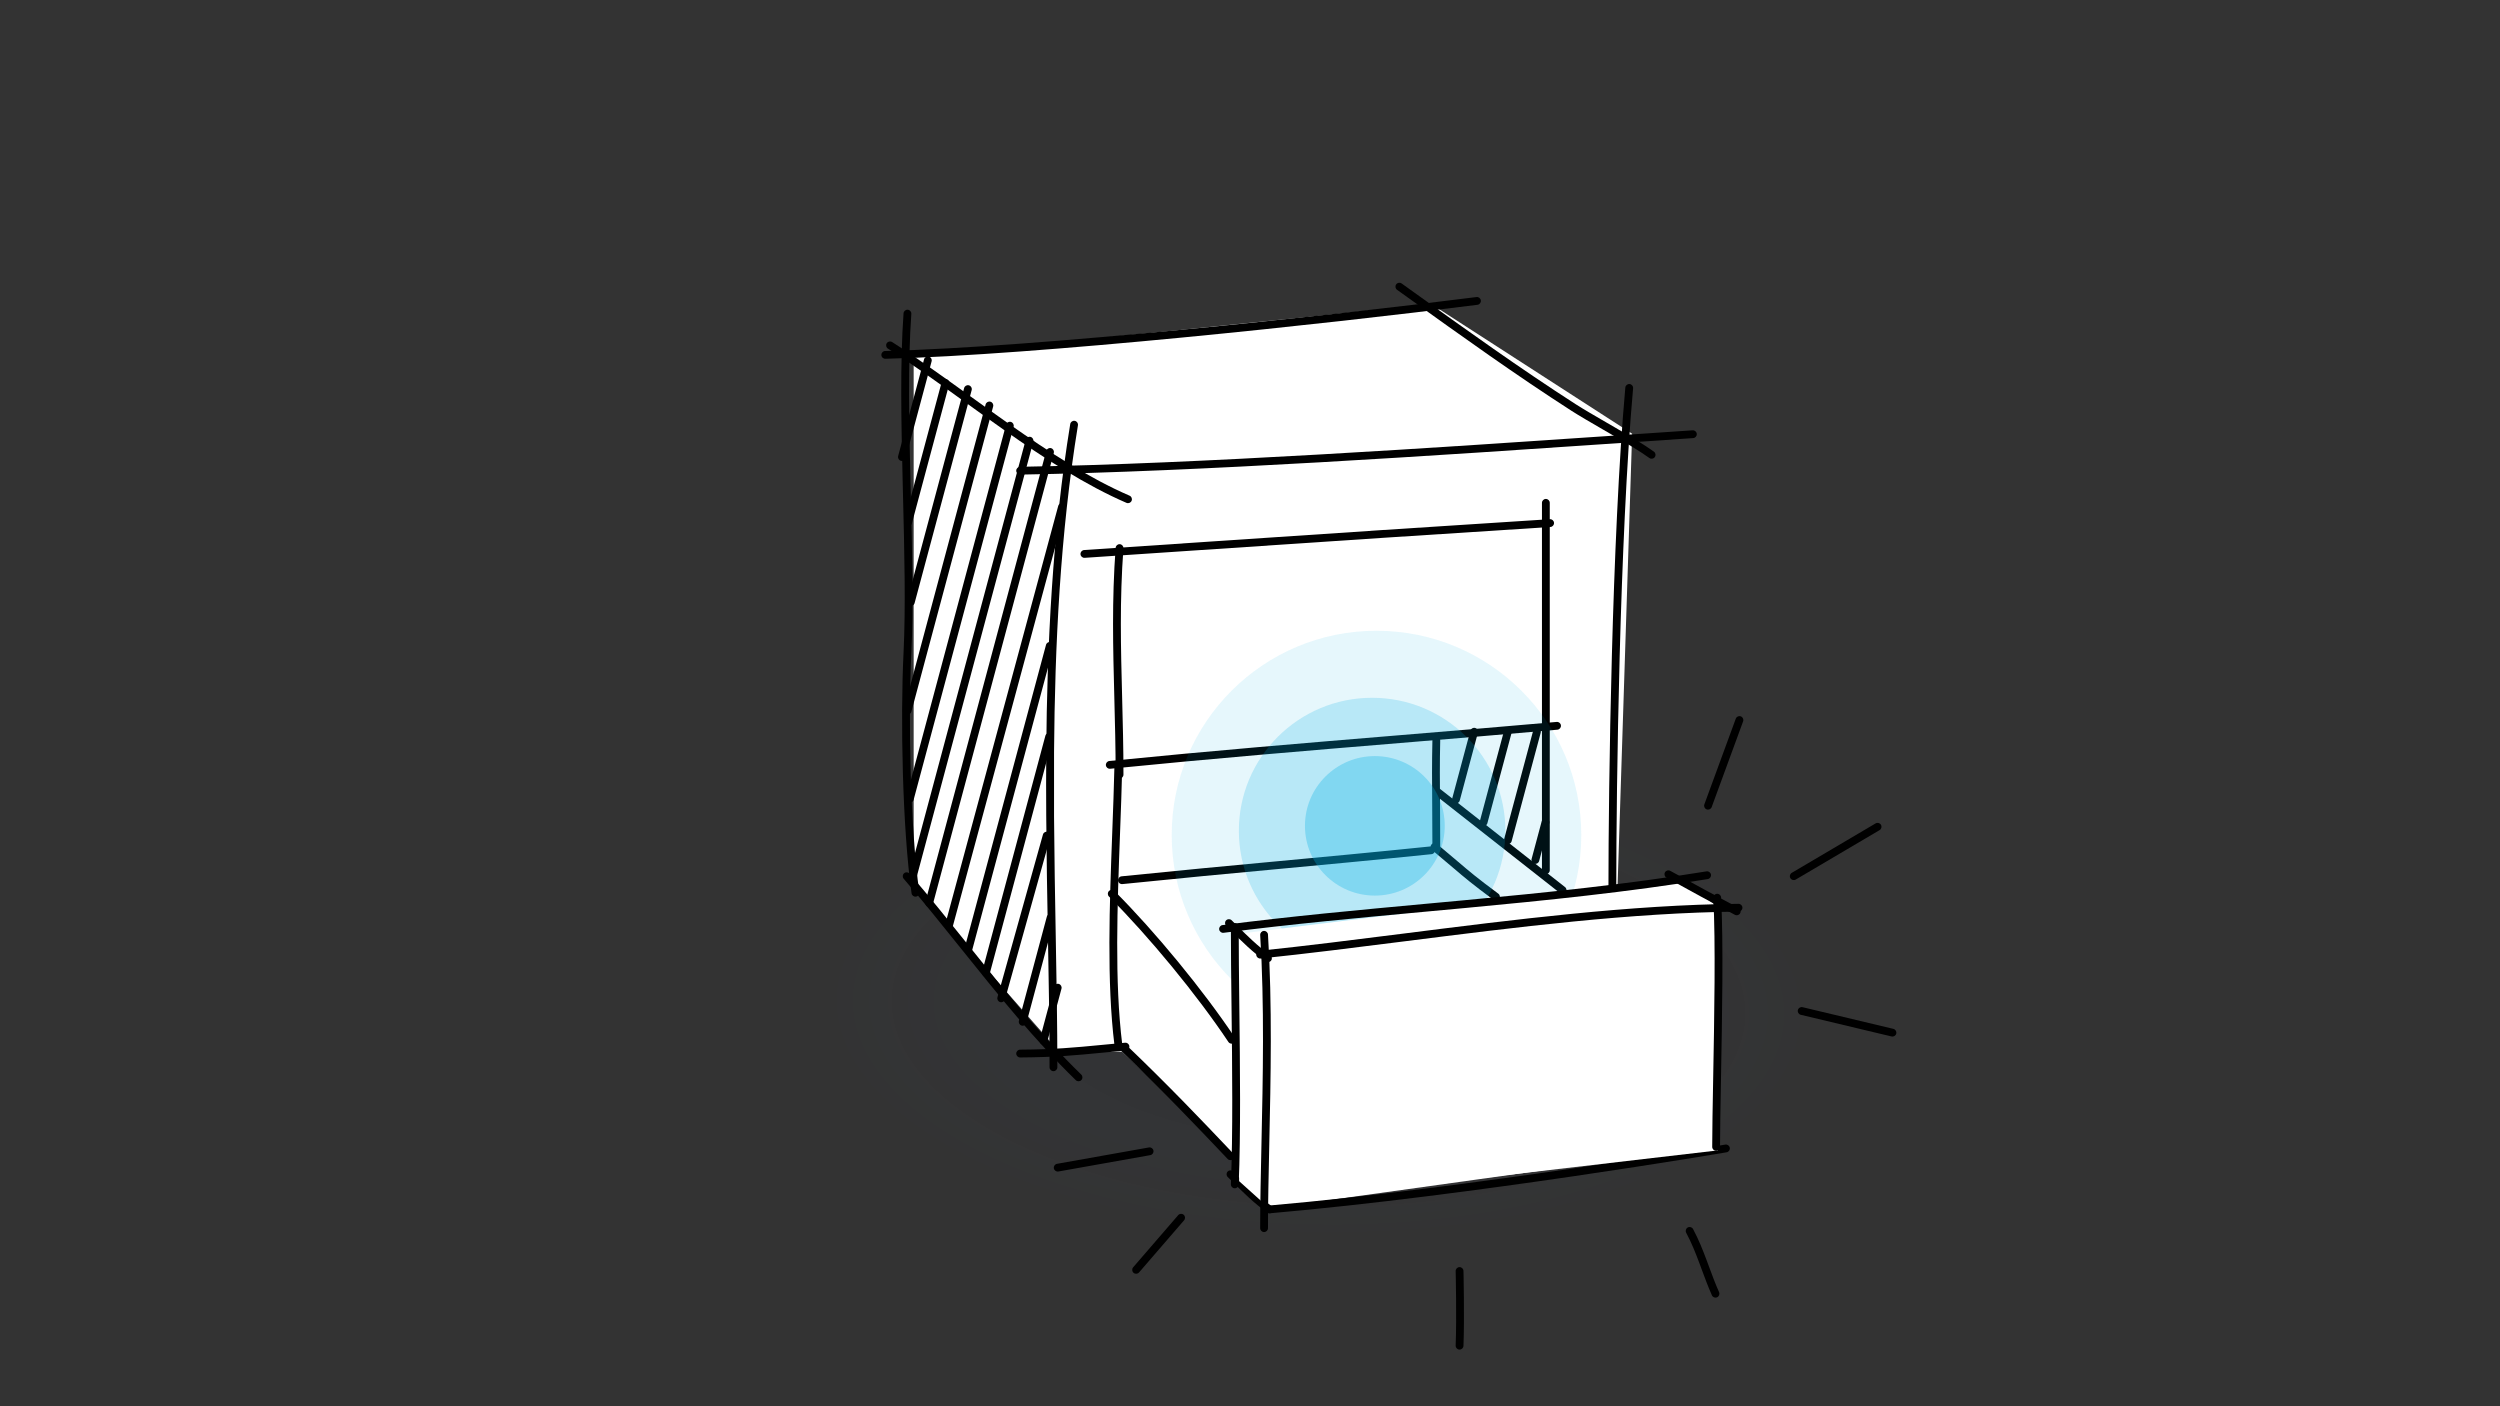 <svg width="320" height="180" viewBox="0 0 320 180" fill="none" xmlns="http://www.w3.org/2000/svg">
<rect x="0" y="0" width="320" height="180" fill="#333333" stroke="none"/>
<path opacity="0.7" d="M276.382 125.717C276.382 155.697 224.276 180 160 180C95.724 180 43.618 155.697 43.618 125.717C43.618 95.738 95.724 71.434 160 71.434C224.276 71.434 276.382 95.738 276.382 125.717Z" fill="url(#paint0_radial_19750_153180)" fill-opacity="0.1"/>
<path d="M116.948 113.45V45.712L183.24 38.945L208.914 55.516L207.047 113.45H215.216L219.184 116.668V146.777L162.234 154.712L158.266 150.978V148.411L143.62 134.618H135.576L116.948 113.45Z" fill="white"/>
<path fill-rule="evenodd" clip-rule="evenodd" d="M186.232 102.827C185.965 102.756 185.807 102.482 185.879 102.215L188.206 93.531C188.277 93.264 188.551 93.106 188.818 93.177C189.085 93.249 189.243 93.523 189.172 93.789L186.845 102.474C186.773 102.741 186.499 102.899 186.232 102.827ZM189.772 105.722C189.506 105.651 189.347 105.376 189.419 105.11L192.521 93.531C192.593 93.264 192.867 93.106 193.134 93.177C193.401 93.249 193.559 93.523 193.487 93.789L190.385 105.369C190.313 105.635 190.039 105.794 189.772 105.722ZM192.875 108.034C192.608 107.963 192.45 107.689 192.521 107.422L196.244 93.531C196.315 93.264 196.589 93.106 196.856 93.177C197.123 93.249 197.281 93.523 197.21 93.789L193.487 107.681C193.416 107.947 193.142 108.106 192.875 108.034ZM196.398 110.56C196.131 110.488 195.973 110.214 196.044 109.948L197.341 105.11C197.412 104.843 197.686 104.685 197.953 104.756C198.22 104.828 198.378 105.102 198.307 105.369L197.01 110.206C196.939 110.473 196.665 110.631 196.398 110.56Z" fill="black"/>
<path fill-rule="evenodd" clip-rule="evenodd" d="M118.799 116.078C118.532 116.006 118.374 115.732 118.445 115.465L133.919 57.716C133.991 57.45 134.265 57.291 134.531 57.363C134.798 57.434 134.957 57.709 134.885 57.975L119.411 115.724C119.34 115.991 119.066 116.149 118.799 116.078Z" fill="black"/>
<path fill-rule="evenodd" clip-rule="evenodd" d="M116.457 77.547C116.19 77.475 116.032 77.201 116.104 76.934L123.408 49.674C123.479 49.407 123.754 49.249 124.02 49.32C124.287 49.392 124.445 49.666 124.374 49.933L117.069 77.193C116.998 77.46 116.724 77.618 116.457 77.547Z" fill="black"/>
<path fill-rule="evenodd" clip-rule="evenodd" d="M128.021 128.271C127.755 128.197 127.6 127.921 127.674 127.655L133.498 106.819C133.572 106.553 133.848 106.398 134.114 106.472C134.38 106.547 134.536 106.822 134.461 107.088L128.637 127.924C128.563 128.19 128.287 128.346 128.021 128.271Z" fill="black"/>
<path fill-rule="evenodd" clip-rule="evenodd" d="M121.369 118.838C121.102 118.766 120.944 118.491 121.016 118.225L135.452 64.761C135.524 64.495 135.798 64.337 136.065 64.409C136.331 64.481 136.489 64.755 136.417 65.022L121.982 118.485C121.91 118.752 121.635 118.91 121.369 118.838Z" fill="black"/>
<path fill-rule="evenodd" clip-rule="evenodd" d="M116.042 91.454C115.775 91.382 115.617 91.108 115.688 90.841L126.158 51.769C126.23 51.502 126.504 51.344 126.77 51.415C127.037 51.486 127.195 51.761 127.124 52.027L116.654 91.1C116.583 91.367 116.309 91.525 116.042 91.454Z" fill="black"/>
<path fill-rule="evenodd" clip-rule="evenodd" d="M130.775 131.277C130.508 131.205 130.35 130.931 130.421 130.664L133.992 117.34C134.063 117.073 134.337 116.915 134.604 116.987C134.871 117.058 135.029 117.332 134.957 117.599L131.387 130.923C131.316 131.19 131.042 131.348 130.775 131.277Z" fill="black"/>
<path fill-rule="evenodd" clip-rule="evenodd" d="M115.317 58.983C115.05 58.912 114.892 58.638 114.963 58.371L118.28 45.991C118.352 45.725 118.626 45.566 118.893 45.638C119.16 45.709 119.318 45.983 119.246 46.25L115.929 58.63C115.858 58.896 115.584 59.055 115.317 58.983Z" fill="black"/>
<path fill-rule="evenodd" clip-rule="evenodd" d="M123.803 122.05C123.536 121.978 123.378 121.704 123.45 121.437L133.89 82.541C133.962 82.274 134.236 82.116 134.503 82.188C134.77 82.259 134.928 82.533 134.856 82.8L124.416 121.696C124.344 121.963 124.07 122.121 123.803 122.05Z" fill="black"/>
<path fill-rule="evenodd" clip-rule="evenodd" d="M116.333 102.727C116.066 102.655 115.908 102.381 115.98 102.114L128.776 54.356C128.848 54.089 129.122 53.931 129.389 54.002C129.655 54.074 129.814 54.348 129.742 54.614L116.945 102.373C116.874 102.64 116.6 102.798 116.333 102.727Z" fill="black"/>
<path fill-rule="evenodd" clip-rule="evenodd" d="M133.433 133.711C133.166 133.639 133.008 133.365 133.08 133.098L134.903 126.292C134.975 126.025 135.249 125.867 135.516 125.938C135.782 126.01 135.941 126.284 135.869 126.551L134.046 133.357C133.974 133.624 133.7 133.782 133.433 133.711Z" fill="black"/>
<path fill-rule="evenodd" clip-rule="evenodd" d="M116.106 67.367C115.839 67.296 115.68 67.021 115.752 66.755L120.539 48.89C120.61 48.624 120.884 48.465 121.151 48.537C121.418 48.608 121.576 48.882 121.505 49.149L116.718 67.013C116.646 67.28 116.372 67.438 116.106 67.367Z" fill="black"/>
<path fill-rule="evenodd" clip-rule="evenodd" d="M126.064 125.009C125.797 124.937 125.639 124.663 125.71 124.396L133.807 94.179C133.879 93.913 134.153 93.754 134.419 93.826C134.686 93.897 134.844 94.171 134.773 94.438L126.676 124.655C126.605 124.922 126.331 125.08 126.064 125.009Z" fill="black"/>
<path fill-rule="evenodd" clip-rule="evenodd" d="M116.592 113.089C116.325 113.018 116.167 112.744 116.238 112.477L131.297 56.276C131.369 56.009 131.643 55.851 131.91 55.922C132.176 55.994 132.335 56.268 132.263 56.535L117.204 112.736C117.133 113.003 116.859 113.161 116.592 113.089Z" fill="black"/>
<path fill-rule="evenodd" clip-rule="evenodd" d="M217.188 55.545C217.207 55.82 216.998 56.059 216.723 56.077C214.035 56.258 211.239 56.448 208.359 56.643C183.943 58.302 153.432 60.376 130.586 60.749C130.31 60.754 130.083 60.534 130.078 60.258C130.074 59.981 130.294 59.754 130.57 59.749C153.388 59.376 183.87 57.305 208.292 55.646C211.172 55.45 213.967 55.26 216.656 55.079C216.931 55.061 217.17 55.269 217.188 55.545Z" fill="black"/>
<path fill-rule="evenodd" clip-rule="evenodd" d="M113.502 43.936C113.65 43.703 113.96 43.635 114.192 43.783C117.433 45.847 120.81 48.28 124.249 50.757C125.862 51.919 127.488 53.09 129.12 54.238C134.25 57.846 139.456 61.234 144.584 63.446C144.838 63.556 144.954 63.85 144.845 64.103C144.736 64.357 144.441 64.474 144.188 64.365C138.96 62.109 133.683 58.67 128.545 55.056C126.891 53.893 125.253 52.713 123.634 51.547C120.209 49.079 116.872 46.675 113.655 44.627C113.422 44.478 113.354 44.169 113.502 43.936Z" fill="black"/>
<path fill-rule="evenodd" clip-rule="evenodd" d="M178.711 36.399C178.872 36.175 179.184 36.123 179.409 36.284C179.857 36.605 180.305 36.927 180.753 37.248C187.653 42.198 194.543 47.14 201.672 51.728C202.641 52.352 204.057 53.172 205.568 54.048C205.939 54.263 206.315 54.481 206.693 54.701C208.592 55.806 210.507 56.944 211.703 57.814C211.926 57.976 211.976 58.289 211.813 58.512C211.651 58.736 211.338 58.785 211.115 58.623C209.968 57.789 208.099 56.677 206.19 55.565C205.819 55.349 205.446 55.133 205.078 54.92C203.565 54.043 202.121 53.206 201.131 52.569C193.98 47.967 187.07 43.01 180.175 38.064C179.725 37.742 179.276 37.419 178.826 37.097C178.601 36.936 178.55 36.623 178.711 36.399Z" fill="black"/>
<path fill-rule="evenodd" clip-rule="evenodd" d="M189.549 38.455C189.584 38.729 189.39 38.979 189.116 39.014C169.997 41.453 132.617 45.455 113.327 45.923C113.051 45.93 112.821 45.712 112.815 45.436C112.808 45.16 113.026 44.93 113.302 44.924C132.536 44.456 169.871 40.461 188.99 38.022C189.264 37.987 189.514 38.181 189.549 38.455Z" fill="black"/>
<path fill-rule="evenodd" clip-rule="evenodd" d="M116.188 39.644C116.463 39.664 116.671 39.903 116.651 40.179C116.204 46.417 116.357 54.12 116.546 61.855C116.558 62.369 116.571 62.883 116.584 63.397C116.762 70.603 116.94 77.751 116.651 83.63C116.237 92.063 116.507 105.891 117.669 114.203C117.707 114.476 117.517 114.729 117.243 114.767C116.97 114.806 116.717 114.615 116.679 114.341C115.506 105.948 115.236 92.054 115.652 83.581C115.939 77.74 115.763 70.628 115.584 63.409C115.571 62.9 115.559 62.39 115.546 61.88C115.357 54.155 115.202 46.402 115.653 40.107C115.673 39.832 115.912 39.625 116.188 39.644Z" fill="black"/>
<path fill-rule="evenodd" clip-rule="evenodd" d="M137.563 53.866C137.836 53.91 138.021 54.167 137.976 54.44C135.706 68.36 135.022 82.578 134.918 96.254V104.475C134.953 109.71 135.046 114.85 135.135 119.831C135.241 125.677 135.342 131.305 135.342 136.612C135.342 136.889 135.118 137.112 134.842 137.112C134.566 137.112 134.342 136.889 134.342 136.612C134.342 131.299 134.241 125.697 134.136 119.868C134.046 114.891 133.953 109.749 133.918 104.48C133.9 101.764 133.897 99.018 133.918 96.249C134.022 82.547 134.707 68.272 136.989 54.279C137.034 54.006 137.291 53.822 137.563 53.866Z" fill="black"/>
<path fill-rule="evenodd" clip-rule="evenodd" d="M208.584 49.156C208.859 49.18 209.062 49.423 209.037 49.698C207.326 68.818 206.882 100.769 206.882 113.518C206.882 113.794 206.658 114.018 206.382 114.018C206.106 114.018 205.882 113.794 205.882 113.518C205.882 100.767 206.326 68.777 208.041 49.609C208.066 49.334 208.309 49.131 208.584 49.156Z" fill="black"/>
<path fill-rule="evenodd" clip-rule="evenodd" d="M115.726 111.774C115.935 111.594 116.251 111.618 116.431 111.828C119.014 114.831 121.466 117.89 123.908 120.934C128.514 126.679 133.08 132.372 138.4 137.545C138.598 137.738 138.603 138.054 138.41 138.252C138.218 138.45 137.901 138.455 137.703 138.262C132.342 133.05 127.704 127.267 123.07 121.49C120.638 118.458 118.207 115.426 115.673 112.48C115.493 112.27 115.516 111.955 115.726 111.774Z" fill="black"/>
<path fill-rule="evenodd" clip-rule="evenodd" d="M144.557 133.92C144.582 134.195 144.38 134.439 144.105 134.464C143.017 134.562 142.054 134.655 141.166 134.74C137.503 135.093 135.119 135.322 130.582 135.356C130.306 135.358 130.08 135.136 130.078 134.859C130.076 134.583 130.298 134.358 130.574 134.356C135.064 134.323 137.405 134.097 141.06 133.746C141.95 133.66 142.918 133.567 144.014 133.468C144.289 133.443 144.532 133.645 144.557 133.92Z" fill="black"/>
<path fill-rule="evenodd" clip-rule="evenodd" d="M198.915 66.924C198.932 67.2 198.723 67.437 198.447 67.454C184.175 68.353 169.914 69.313 155.651 70.274C150.046 70.651 144.441 71.029 138.835 71.402C138.56 71.421 138.321 71.212 138.303 70.937C138.285 70.661 138.493 70.423 138.769 70.405C144.373 70.031 149.977 69.653 155.581 69.276C169.846 68.315 184.11 67.355 198.385 66.456C198.66 66.439 198.898 66.648 198.915 66.924Z" fill="black"/>
<path fill-rule="evenodd" clip-rule="evenodd" d="M197.87 63.863C198.146 63.863 198.37 64.087 198.37 64.363L198.37 111.39C198.37 111.666 198.146 111.89 197.87 111.89C197.594 111.89 197.37 111.666 197.37 111.39L197.37 64.363C197.37 64.087 197.594 63.863 197.87 63.863Z" fill="black"/>
<path fill-rule="evenodd" clip-rule="evenodd" d="M143.338 69.655C143.614 69.675 143.82 69.915 143.8 70.191C143.308 76.838 143.467 82.905 143.631 89.189C143.716 92.417 143.802 95.703 143.802 99.154C143.802 99.43 143.578 99.654 143.302 99.654C143.026 99.654 142.802 99.43 142.802 99.154C142.802 95.759 142.717 92.499 142.633 89.282C142.468 82.966 142.307 76.811 142.803 70.117C142.823 69.841 143.063 69.635 143.338 69.655Z" fill="black"/>
<path fill-rule="evenodd" clip-rule="evenodd" d="M199.8 92.86C199.824 93.135 199.621 93.377 199.346 93.402C192.479 94.007 185.854 94.555 179.246 95.102C167.251 96.094 155.315 97.081 142.101 98.401C141.827 98.429 141.582 98.228 141.554 97.953C141.527 97.678 141.727 97.433 142.002 97.406C155.222 96.085 167.175 95.097 179.176 94.104C185.782 93.558 192.403 93.01 199.258 92.406C199.533 92.381 199.776 92.585 199.8 92.86Z" fill="black"/>
<path fill-rule="evenodd" clip-rule="evenodd" d="M143.16 97.484C143.436 97.49 143.655 97.719 143.649 97.995C143.584 100.81 143.475 103.725 143.364 106.676C143.016 115.972 142.654 125.633 143.645 133.672C143.678 133.946 143.484 134.196 143.21 134.23C142.936 134.263 142.686 134.069 142.652 133.794C141.651 125.668 142.018 115.887 142.367 106.573C142.477 103.638 142.586 100.749 142.649 97.972C142.655 97.696 142.884 97.478 143.16 97.484Z" fill="black"/>
<path fill-rule="evenodd" clip-rule="evenodd" d="M143.569 133.879C143.76 133.68 144.076 133.674 144.276 133.865C149.724 139.091 153.796 143.377 157.501 147.277C157.621 147.404 157.741 147.53 157.861 147.656C158.051 147.856 158.043 148.173 157.843 148.363C157.642 148.553 157.326 148.545 157.136 148.345C157.017 148.22 156.898 148.094 156.778 147.968C153.074 144.068 149.015 139.796 143.584 134.586C143.384 134.395 143.378 134.079 143.569 133.879Z" fill="black"/>
<path fill-rule="evenodd" clip-rule="evenodd" d="M141.948 114.05C142.143 113.855 142.46 113.855 142.655 114.05C147.826 119.221 154.023 126.75 158.069 132.818C158.222 133.047 158.16 133.358 157.93 133.511C157.7 133.664 157.39 133.602 157.236 133.372C153.229 127.361 147.074 119.883 141.948 114.757C141.753 114.562 141.753 114.245 141.948 114.05Z" fill="black"/>
<path fill-rule="evenodd" clip-rule="evenodd" d="M157.145 149.952C157.339 149.755 157.655 149.754 157.852 149.948C158.046 150.14 158.239 150.332 158.431 150.524C159.838 151.924 161.208 153.288 162.787 154.394C163.013 154.552 163.068 154.864 162.91 155.09C162.751 155.316 162.439 155.371 162.213 155.213C160.558 154.054 159.123 152.625 157.723 151.23C157.531 151.038 157.339 150.848 157.148 150.659C156.952 150.464 156.95 150.148 157.145 149.952Z" fill="black"/>
<path fill-rule="evenodd" clip-rule="evenodd" d="M220.837 146.507C221.109 146.461 221.367 146.644 221.414 146.916C221.46 147.188 221.277 147.447 221.005 147.493L220.921 147L220.837 146.507ZM201.458 150.552C190.075 152.222 175.459 154.175 162.543 155.301C162.268 155.325 162.026 155.122 162.002 154.847C161.978 154.571 162.181 154.329 162.457 154.305C175.343 153.181 189.937 151.232 201.313 149.563C207.001 148.729 211.882 147.965 215.341 147.409C217.071 147.131 218.445 146.906 219.387 146.75C219.858 146.672 220.22 146.611 220.465 146.57L220.837 146.507C220.837 146.507 220.837 146.507 220.921 147C221.005 147.493 221.005 147.493 221.005 147.493L220.631 147.556C220.385 147.597 220.022 147.658 219.55 147.736C218.607 147.893 217.232 148.118 215.5 148.397C212.037 148.952 207.151 149.717 201.458 150.552Z" fill="black"/>
<path fill-rule="evenodd" clip-rule="evenodd" d="M183.646 101.08C183.817 100.863 184.131 100.825 184.348 100.996C186.827 102.945 190.822 106.084 194.197 108.735L200.326 113.549C200.326 113.549 200.326 113.55 200.017 113.943C199.709 114.336 199.709 114.336 199.708 114.336L193.579 109.521C190.204 106.87 186.209 103.731 183.73 101.782C183.513 101.611 183.475 101.297 183.646 101.08ZM200.411 114.252C200.24 114.469 199.926 114.507 199.708 114.336L200.017 113.943L200.326 113.549C200.543 113.72 200.581 114.035 200.411 114.252Z" fill="black"/>
<path fill-rule="evenodd" clip-rule="evenodd" d="M183.229 108.091C183.405 107.879 183.72 107.85 183.933 108.026C185.15 109.037 185.977 109.743 186.661 110.327C188.181 111.624 188.989 112.314 191.788 114.393C192.01 114.558 192.056 114.871 191.891 115.093C191.727 115.314 191.413 115.361 191.192 115.196C188.365 113.096 187.531 112.385 185.998 111.076C185.315 110.493 184.493 109.791 183.294 108.796C183.081 108.619 183.052 108.304 183.229 108.091Z" fill="black"/>
<path fill-rule="evenodd" clip-rule="evenodd" d="M183.859 94.292C184.135 94.299 184.354 94.528 184.347 94.804C184.28 97.727 184.299 100.113 184.322 102.953C184.334 104.565 184.348 106.324 184.348 108.411C184.348 108.687 184.124 108.911 183.848 108.911C183.572 108.911 183.348 108.687 183.348 108.411C183.348 106.344 183.334 104.592 183.322 102.981C183.299 100.128 183.28 97.718 183.348 94.781C183.354 94.505 183.583 94.286 183.859 94.292Z" fill="black"/>
<path fill-rule="evenodd" clip-rule="evenodd" d="M183.685 108.785C183.713 109.06 183.513 109.306 183.239 109.334C175.643 110.113 169.543 110.682 163.444 111.25L163.369 111.257C157.295 111.823 151.218 112.39 143.659 113.164C143.385 113.192 143.139 112.992 143.111 112.718C143.083 112.443 143.283 112.197 143.557 112.169C151.121 111.395 157.202 110.828 163.275 110.262L163.352 110.255C169.45 109.686 175.546 109.118 183.137 108.339C183.411 108.311 183.657 108.511 183.685 108.785Z" fill="black"/>
<path opacity="0.1" d="M176.191 133.05C190.668 133.05 202.404 121.339 202.404 106.893C202.404 92.448 190.668 80.737 176.191 80.737C161.714 80.737 149.978 92.448 149.978 106.893C149.978 121.339 161.714 133.05 176.191 133.05Z" fill="#00ADE4"/>
<path opacity="0.2" d="M175.631 123.355C185.051 123.355 192.687 115.735 192.687 106.335C192.687 96.936 185.051 89.316 175.631 89.316C166.211 89.316 158.575 96.936 158.575 106.335C158.575 115.735 166.211 123.355 175.631 123.355Z" fill="#00ADE4"/>
<path opacity="0.3" d="M175.981 114.636C180.923 114.636 184.928 110.638 184.928 105.708C184.928 100.777 180.923 96.779 175.981 96.779C171.04 96.779 167.034 100.777 167.034 105.708C167.034 110.638 171.04 114.636 175.981 114.636Z" fill="#00ADE4"/>
<path d="M158.605 119.519V151.187L161.756 154.024L219.895 147.249V116.052L214.853 112.586L158.605 119.519Z" fill="white"/>
<path fill-rule="evenodd" clip-rule="evenodd" d="M156.946 117.802C157.141 117.606 157.457 117.604 157.653 117.798C157.848 117.99 158.041 118.182 158.233 118.374C159.64 119.775 161.01 121.139 162.588 122.244C162.815 122.402 162.87 122.714 162.711 122.94C162.553 123.167 162.241 123.222 162.015 123.063C160.36 121.905 158.925 120.475 157.525 119.08C157.333 118.889 157.141 118.698 156.95 118.509C156.754 118.315 156.752 117.998 156.946 117.802Z" fill="black"/>
<path fill-rule="evenodd" clip-rule="evenodd" d="M158.052 118.154C158.328 118.154 158.552 118.377 158.552 118.654C158.552 121.71 158.592 125.187 158.634 128.818C158.725 136.587 158.823 145.061 158.551 151.622C158.54 151.898 158.307 152.113 158.031 152.101C157.755 152.09 157.541 151.857 157.552 151.581C157.823 145.046 157.725 136.624 157.635 128.87C157.592 125.229 157.552 121.736 157.552 118.654C157.552 118.377 157.776 118.154 158.052 118.154Z" fill="black"/>
<path fill-rule="evenodd" clip-rule="evenodd" d="M223.03 116.185C223.033 116.461 222.811 116.687 222.535 116.689C208.822 116.812 194.074 118.679 179.747 120.493C173.495 121.285 167.323 122.067 161.352 122.689C161.077 122.717 160.831 122.518 160.803 122.243C160.774 121.968 160.973 121.723 161.248 121.694C167.17 121.077 173.314 120.299 179.551 119.51C193.905 117.692 208.752 115.812 222.526 115.689C222.802 115.687 223.028 115.909 223.03 116.185Z" fill="black"/>
<path fill-rule="evenodd" clip-rule="evenodd" d="M219.005 111.948C219.049 112.221 218.864 112.478 218.592 112.522C208.333 114.192 197.977 115.247 187.62 116.217C185.968 116.371 184.316 116.524 182.664 116.676C173.957 117.48 165.261 118.283 156.616 119.399C156.342 119.435 156.091 119.241 156.056 118.968C156.021 118.694 156.214 118.443 156.488 118.408C165.152 117.289 173.87 116.484 182.576 115.68C184.227 115.528 185.877 115.375 187.527 115.221C197.882 114.252 208.209 113.199 218.431 111.535C218.704 111.491 218.96 111.676 219.005 111.948Z" fill="black"/>
<path fill-rule="evenodd" clip-rule="evenodd" d="M213.115 111.66C213.249 111.419 213.554 111.332 213.795 111.467C216.693 113.081 219.608 114.65 222.537 116.212C222.781 116.342 222.873 116.645 222.743 116.889C222.613 117.133 222.31 117.225 222.067 117.095C219.136 115.532 216.214 113.959 213.308 112.34C213.067 112.206 212.981 111.902 213.115 111.66Z" fill="black"/>
<path fill-rule="evenodd" clip-rule="evenodd" d="M219.775 114.404C220.05 114.389 220.286 114.6 220.301 114.876C220.611 120.513 220.428 130.439 220.284 138.209C220.22 141.705 220.163 144.764 220.163 146.8C220.163 147.076 219.939 147.3 219.663 147.3C219.387 147.3 219.163 147.076 219.163 146.8C219.163 144.727 219.22 141.636 219.285 138.118C219.429 130.363 219.61 120.531 219.303 114.931C219.288 114.655 219.499 114.419 219.775 114.404Z" fill="black"/>
<path fill-rule="evenodd" clip-rule="evenodd" d="M161.772 119.155C162.048 119.137 162.285 119.347 162.302 119.623C162.86 128.624 162.651 138.107 162.466 146.521C162.381 150.353 162.302 153.962 162.302 157.204C162.302 157.48 162.078 157.704 161.802 157.704C161.526 157.704 161.302 157.48 161.302 157.204C161.302 153.921 161.382 150.287 161.467 146.441C161.652 138.047 161.859 128.644 161.304 119.685C161.287 119.409 161.497 119.172 161.772 119.155Z" fill="black"/>
<path fill-rule="evenodd" clip-rule="evenodd" d="M242.721 132.297C242.657 132.565 242.387 132.731 242.118 132.667L230.497 129.893C230.228 129.829 230.063 129.559 230.127 129.29C230.191 129.022 230.46 128.856 230.729 128.92L242.35 131.694C242.619 131.758 242.785 132.028 242.721 132.297Z" fill="black"/>
<path fill-rule="evenodd" clip-rule="evenodd" d="M147.642 147.277C147.69 147.549 147.509 147.809 147.237 147.857L135.474 149.952C135.203 150.001 134.943 149.819 134.894 149.548C134.846 149.276 135.027 149.016 135.299 148.968L147.062 146.873C147.334 146.824 147.593 147.005 147.642 147.277Z" fill="black"/>
<path fill-rule="evenodd" clip-rule="evenodd" d="M218.454 103.602C218.195 103.507 218.062 103.219 218.157 102.96L222.18 91.99C222.275 91.731 222.563 91.597 222.822 91.693C223.081 91.788 223.214 92.075 223.119 92.334L219.096 103.304C219.001 103.564 218.713 103.697 218.454 103.602Z" fill="black"/>
<path fill-rule="evenodd" clip-rule="evenodd" d="M229.168 112.407C229.028 112.17 229.107 111.863 229.345 111.723L240.078 105.395C240.316 105.255 240.622 105.334 240.762 105.572C240.903 105.809 240.823 106.116 240.586 106.256L229.853 112.584C229.615 112.724 229.308 112.645 229.168 112.407Z" fill="black"/>
<path fill-rule="evenodd" clip-rule="evenodd" d="M151.511 155.491C151.72 155.672 151.743 155.988 151.563 156.197L145.8 162.869C145.62 163.078 145.304 163.101 145.095 162.92C144.886 162.74 144.863 162.424 145.043 162.215L150.806 155.543C150.986 155.334 151.302 155.311 151.511 155.491Z" fill="black"/>
<path fill-rule="evenodd" clip-rule="evenodd" d="M216.035 157.114C216.278 156.984 216.581 157.075 216.712 157.319C217.426 158.649 217.966 160.018 218.472 161.373C218.568 161.629 218.662 161.885 218.757 162.14C219.163 163.24 219.563 164.323 220.04 165.393C220.152 165.645 220.039 165.94 219.786 166.053C219.534 166.165 219.239 166.052 219.126 165.8C218.635 164.697 218.221 163.576 217.814 162.475C217.721 162.223 217.628 161.972 217.535 161.722C217.032 160.374 216.511 159.059 215.831 157.792C215.7 157.548 215.792 157.245 216.035 157.114Z" fill="black"/>
<path fill-rule="evenodd" clip-rule="evenodd" d="M186.804 172.748C186.528 172.737 186.313 172.505 186.324 172.229C186.394 170.447 186.395 168.067 186.377 166.127C186.368 165.159 186.355 164.302 186.344 163.688C186.338 163.38 186.333 163.134 186.33 162.964L186.326 162.769L186.324 162.703L186.824 162.69L187.324 162.678L187.325 162.747L187.33 162.943C187.333 163.114 187.338 163.361 187.344 163.67C187.355 164.286 187.368 165.146 187.377 166.118C187.395 168.06 187.395 170.46 187.324 172.268C187.313 172.544 187.08 172.759 186.804 172.748ZM186.812 162.19C187.088 162.184 187.317 162.402 187.324 162.678L186.824 162.69L186.324 162.702C186.318 162.426 186.536 162.197 186.812 162.19Z" fill="black"/>
<defs>
<radialGradient id="paint0_radial_19750_153180" cx="0" cy="0" r="1" gradientUnits="userSpaceOnUse" gradientTransform="translate(168.773 128.921) rotate(90.993) scale(29.658 63.588)">
<stop/>
<stop offset="1" stop-color="#3E7BFA" stop-opacity="0"/>
</radialGradient>
</defs>
</svg>
